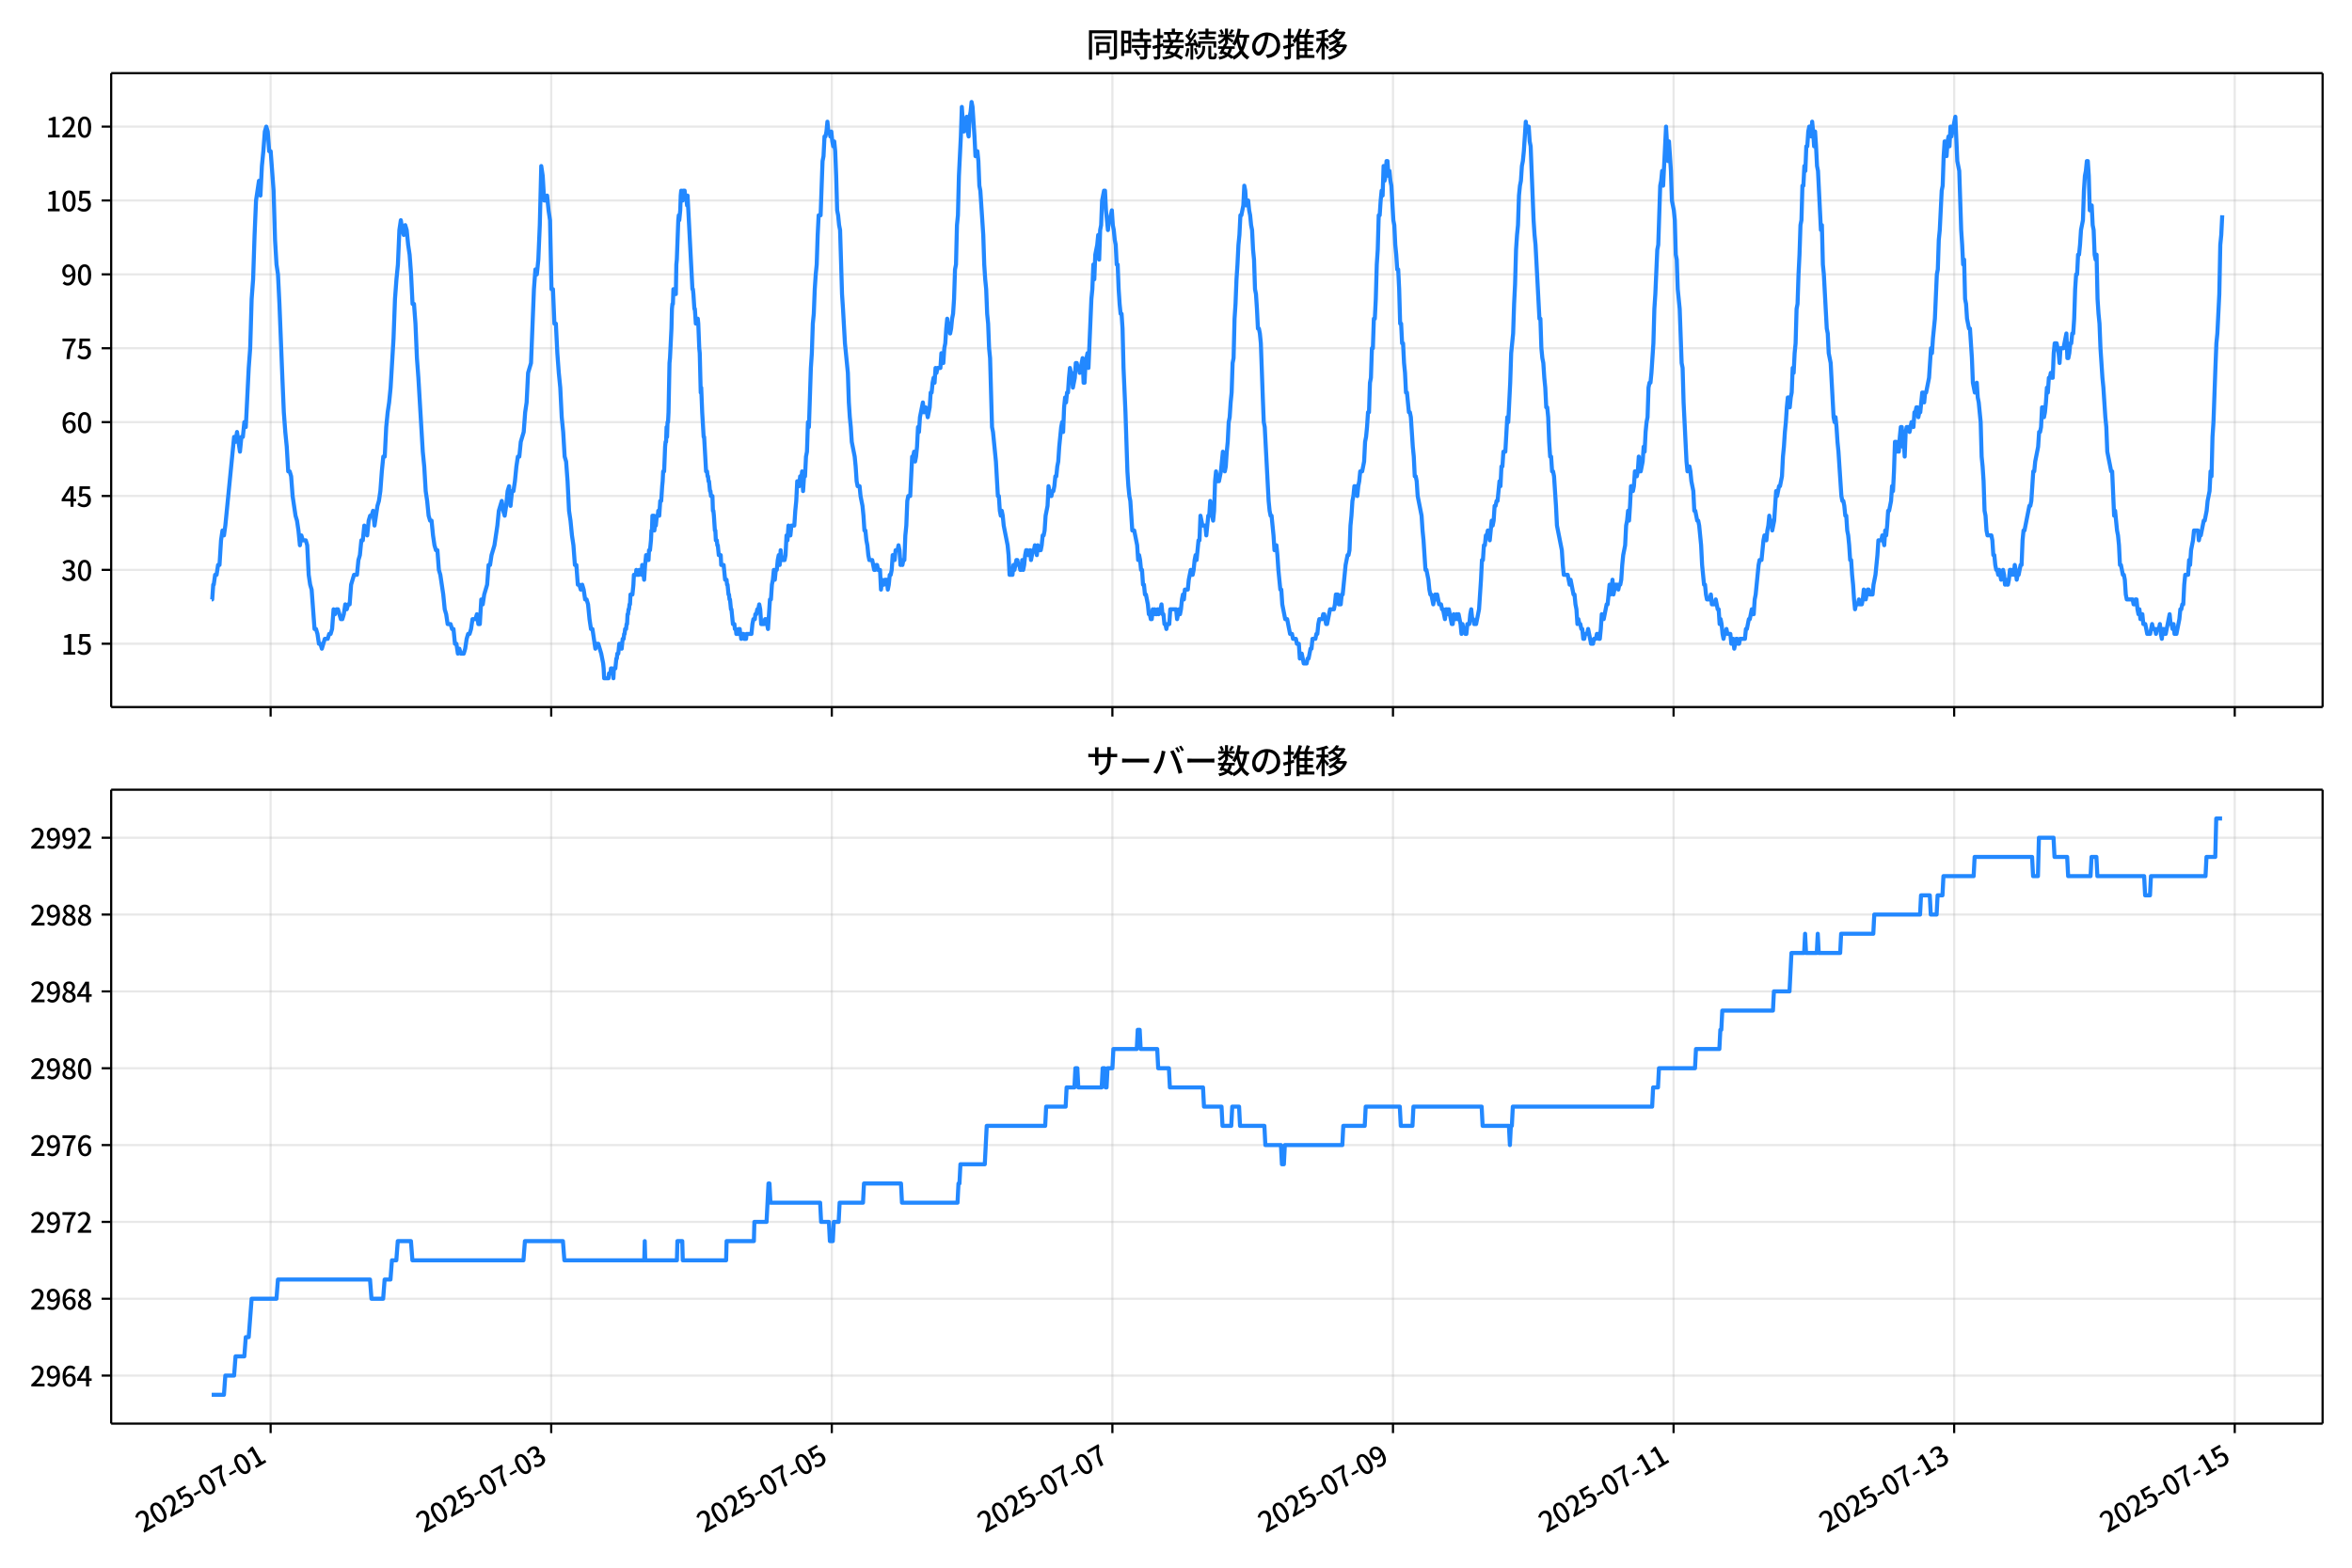 <!DOCTYPE svg  PUBLIC '-//W3C//DTD SVG 1.1//EN'  'http://www.w3.org/Graphics/SVG/1.1/DTD/svg11.dtd'>
<svg version="1.1" viewBox="0 0 864 576" xmlns="http://www.w3.org/2000/svg" xmlns:xlink="http://www.w3.org/1999/xlink">
 <defs>
  <style type="text/css">*{stroke-linejoin: round; stroke-linecap: butt}</style>
 </defs>
 <g id="aa">
  <g id="ab">
   <path d="m0 576h864v-576h-864z" fill="#fff"/>
  </g>
  <g id="ac">
   <g id="ad">
    <path d="m40.84 259.78h812.36v-232.9h-812.36z" fill="#fff"/>
   </g>
   <g id="ae">
    <g id="af">
     <g id="ag">
      <path d="m99.413 259.78v-232.9" clip-path="url(#d)" fill="none" stroke="#b0b0b0" stroke-linecap="square" stroke-opacity=".3" stroke-width=".8"/>
     </g>
     <g id="ah">
      <defs>
       <path id="f" d="m0 0v3.5" stroke="#000" stroke-width=".8"/>
      </defs>
      <use x="99.413" y="259.778" stroke="#000000" stroke-width=".8" xlink:href="#f"/>
     </g>
    </g>
    <g id="ai">
     <g id="aj">
      <path d="m202.49 259.78v-232.9" clip-path="url(#d)" fill="none" stroke="#b0b0b0" stroke-linecap="square" stroke-opacity=".3" stroke-width=".8"/>
     </g>
     <g id="ak">
      <use x="202.486" y="259.778" stroke="#000000" stroke-width=".8" xlink:href="#f"/>
     </g>
    </g>
    <g id="al">
     <g id="am">
      <path d="m305.56 259.78v-232.9" clip-path="url(#d)" fill="none" stroke="#b0b0b0" stroke-linecap="square" stroke-opacity=".3" stroke-width=".8"/>
     </g>
     <g id="an">
      <use x="305.56" y="259.778" stroke="#000000" stroke-width=".8" xlink:href="#f"/>
     </g>
    </g>
    <g id="ao">
     <g id="ap">
      <path d="m408.63 259.78v-232.9" clip-path="url(#d)" fill="none" stroke="#b0b0b0" stroke-linecap="square" stroke-opacity=".3" stroke-width=".8"/>
     </g>
     <g id="aq">
      <use x="408.633" y="259.778" stroke="#000000" stroke-width=".8" xlink:href="#f"/>
     </g>
    </g>
    <g id="ar">
     <g id="as">
      <path d="m511.71 259.78v-232.9" clip-path="url(#d)" fill="none" stroke="#b0b0b0" stroke-linecap="square" stroke-opacity=".3" stroke-width=".8"/>
     </g>
     <g id="at">
      <use x="511.707" y="259.778" stroke="#000000" stroke-width=".8" xlink:href="#f"/>
     </g>
    </g>
    <g id="au">
     <g id="av">
      <path d="m614.78 259.78v-232.9" clip-path="url(#d)" fill="none" stroke="#b0b0b0" stroke-linecap="square" stroke-opacity=".3" stroke-width=".8"/>
     </g>
     <g id="aw">
      <use x="614.78" y="259.778" stroke="#000000" stroke-width=".8" xlink:href="#f"/>
     </g>
    </g>
    <g id="ax">
     <g id="ay">
      <path d="m717.85 259.78v-232.9" clip-path="url(#d)" fill="none" stroke="#b0b0b0" stroke-linecap="square" stroke-opacity=".3" stroke-width=".8"/>
     </g>
     <g id="az">
      <use x="717.854" y="259.778" stroke="#000000" stroke-width=".8" xlink:href="#f"/>
     </g>
    </g>
    <g id="ba">
     <g id="bb">
      <path d="m820.93 259.78v-232.9" clip-path="url(#d)" fill="none" stroke="#b0b0b0" stroke-linecap="square" stroke-opacity=".3" stroke-width=".8"/>
     </g>
     <g id="bc">
      <use x="820.927" y="259.778" stroke="#000000" stroke-width=".8" xlink:href="#f"/>
     </g>
    </g>
   </g>
   <g id="bd">
    <g id="be">
     <g id="bf">
      <path d="m40.84 236.52h812.36" clip-path="url(#d)" fill="none" stroke="#b0b0b0" stroke-linecap="square" stroke-opacity=".3" stroke-width=".8"/>
     </g>
     <g id="bg">
      <defs>
       <path id="e" d="m0 0h-3.5" stroke="#000" stroke-width=".8"/>
      </defs>
      <use x="40.84" y="236.524" stroke="#000000" stroke-width=".8" xlink:href="#e"/>
     </g>
     <g id="bh">
      <!-- 15 -->
      <g transform="translate(22.44 240.51) scale(.1 -.1)">
       <defs>
        <path id="k" transform="scale(.016)" d="m544 0v608h1037v3277h-845v467q333 58 579 147 247 90 451 218h557v-4109h915v-608h-2694z"/>
        <path id="h" transform="scale(.016)" d="m1715-90q-365 0-653 90t-506 237q-217 147-383 307l352 480q134-134 294-246t361-183q202-70 452-70 262 0 473 118 212 119 333 346 122 227 122 541 0 460-247 716-246 256-649 256-224 0-384-64t-365-198l-365 237 141 2240h2387v-627h-1747l-109-1204q154 77 307 118 154 42 340 42 397 0 723-160t518-490q192-329 192-847 0-519-224-887t-586-560q-361-192-777-192z"/>
       </defs>
       <use xlink:href="#k"/>
       <use transform="translate(57)" xlink:href="#h"/>
      </g>
     </g>
    </g>
    <g id="bi">
     <g id="bj">
      <path d="m40.84 209.38h812.36" clip-path="url(#d)" fill="none" stroke="#b0b0b0" stroke-linecap="square" stroke-opacity=".3" stroke-width=".8"/>
     </g>
     <g id="bk">
      <use x="40.84" y="209.38" stroke="#000000" stroke-width=".8" xlink:href="#e"/>
     </g>
     <g id="bl">
      <!-- 30 -->
      <g transform="translate(22.44 213.37) scale(.1 -.1)">
       <defs>
        <path id="o" transform="scale(.016)" d="m1715-90q-371 0-656 90t-503 240q-217 150-377 323l359 474q211-205 479-359 269-153 634-153 269 0 467 92 199 93 311 266t112 423q0 256-125 451t-429 300q-304 106-835 106v551q467 0 732 105 266 106 384 291 119 186 119 423 0 307-192 489-192 183-531 183-269 0-503-119-233-118-438-316l-384 460q282 256 614 413 333 157 737 157 422 0 748-144 327-144 512-413 186-269 186-659 0-403-221-685-221-281-592-422v-26q269-70 490-227t349-400 128-557q0-422-215-726-214-304-573-468-358-163-787-163z"/>
        <path id="b" transform="scale(.016)" d="m1830-90q-460 0-806 275-346 276-535 823-188 547-188 1366 0 820 188 1357 189 538 535 803 346 266 806 266 461 0 800-269 340-269 528-803 189-534 189-1354 0-819-189-1366-188-547-528-823-339-275-800-275zm0 589q237 0 422 185 186 186 288 599 103 413 103 1091 0 679-103 1082-102 403-288 582-185 180-422 180-236 0-422-180-186-179-292-582-105-403-105-1082 0-678 105-1091 106-413 292-599 186-185 422-185z"/>
       </defs>
       <use xlink:href="#o"/>
       <use transform="translate(57)" xlink:href="#b"/>
      </g>
     </g>
    </g>
    <g id="bm">
     <g id="bn">
      <path d="m40.84 182.24h812.36" clip-path="url(#d)" fill="none" stroke="#b0b0b0" stroke-linecap="square" stroke-opacity=".3" stroke-width=".8"/>
     </g>
     <g id="bo">
      <use x="40.84" y="182.236" stroke="#000000" stroke-width=".8" xlink:href="#e"/>
     </g>
     <g id="bp">
      <!-- 45 -->
      <g transform="translate(22.44 186.22) scale(.1 -.1)">
       <defs>
        <path id="n" transform="scale(.016)" d="m2170 0v3072q0 192 12 457 13 266 20 458h-26q-90-179-183-365-92-185-195-364l-921-1415h2579v-576h-3328v493l1875 2957h858v-4717h-691z"/>
       </defs>
       <use xlink:href="#n"/>
       <use transform="translate(57)" xlink:href="#h"/>
      </g>
     </g>
    </g>
    <g id="bq">
     <g id="br">
      <path d="m40.84 155.09h812.36" clip-path="url(#d)" fill="none" stroke="#b0b0b0" stroke-linecap="square" stroke-opacity=".3" stroke-width=".8"/>
     </g>
     <g id="bs">
      <use x="40.84" y="155.091" stroke="#000000" stroke-width=".8" xlink:href="#e"/>
     </g>
     <g id="bt">
      <!-- 60 -->
      <g transform="translate(22.44 159.08) scale(.1 -.1)">
       <defs>
        <path id="m" transform="scale(.016)" d="m1971-90q-339 0-634 144-294 144-518 435-224 292-352 733-128 442-128 1044 0 678 147 1161 148 483 397 784 250 301 570 445t665 144q397 0 688-147 292-147 490-359l-403-448q-128 154-327 253-198 99-409 99-307 0-567-182-259-182-413-605-153-422-153-1145 0-608 115-1002t326-589q212-195 493-195 212 0 375 121 163 122 259 343t96 522q0 300-90 511-89 212-259 320-169 109-419 109-211 0-451-134t-458-461l-25 538q134 192 313 323t374 201q196 71 375 71 397 0 694-163 298-163 467-490 170-326 170-825 0-468-195-817-195-348-512-544-317-195-701-195z"/>
       </defs>
       <use xlink:href="#m"/>
       <use transform="translate(57)" xlink:href="#b"/>
      </g>
     </g>
    </g>
    <g id="bu">
     <g id="bv">
      <path d="m40.84 127.95h812.36" clip-path="url(#d)" fill="none" stroke="#b0b0b0" stroke-linecap="square" stroke-opacity=".3" stroke-width=".8"/>
     </g>
     <g id="bw">
      <use x="40.84" y="127.947" stroke="#000000" stroke-width=".8" xlink:href="#e"/>
     </g>
     <g id="bx">
      <!-- 75 -->
      <g transform="translate(22.44 131.93) scale(.1 -.1)">
       <defs>
        <path id="i" transform="scale(.016)" d="m1235 0q32 646 109 1187t224 1024 384 941 576 938h-2208v627h3027v-455q-409-512-665-989-256-476-397-969t-205-1053-90-1251h-755z"/>
       </defs>
       <use xlink:href="#i"/>
       <use transform="translate(57)" xlink:href="#h"/>
      </g>
     </g>
    </g>
    <g id="by">
     <g id="bz">
      <path d="m40.84 100.8h812.36" clip-path="url(#d)" fill="none" stroke="#b0b0b0" stroke-linecap="square" stroke-opacity=".3" stroke-width=".8"/>
     </g>
     <g id="ca">
      <use x="40.84" y="100.803" stroke="#000000" stroke-width=".8" xlink:href="#e"/>
     </g>
     <g id="cb">
      <!-- 90 -->
      <g transform="translate(22.44 104.79) scale(.1 -.1)">
       <defs>
        <path id="j" transform="scale(.016)" d="m1562-90q-410 0-708 150-297 151-502 356l403 461q141-160 346-256t422-96q224 0 425 102 202 103 352 333 151 230 237 614 87 384 87 941 0 589-115 970t-323 563-496 182q-205 0-372-118-166-118-262-336t-96-525q0-301 86-512 87-211 259-323 173-112 417-112 224 0 460 141 237 141 448 461l32-544q-134-180-313-314t-371-208-384-74q-391 0-689 166-297 167-467 496-169 330-169 823 0 467 195 816t515 541 698 192q339 0 636-138 298-137 519-419 221-281 349-710t128-1018q0-691-141-1187t-391-807q-249-310-563-461-313-150-652-150z"/>
       </defs>
       <use xlink:href="#j"/>
       <use transform="translate(57)" xlink:href="#b"/>
      </g>
     </g>
    </g>
    <g id="cc">
     <g id="cd">
      <path d="m40.84 73.659h812.36" clip-path="url(#d)" fill="none" stroke="#b0b0b0" stroke-linecap="square" stroke-opacity=".3" stroke-width=".8"/>
     </g>
     <g id="ce">
      <use x="40.84" y="73.659" stroke="#000000" stroke-width=".8" xlink:href="#e"/>
     </g>
     <g id="cf">
      <!-- 105 -->
      <g transform="translate(16.74 77.644) scale(.1 -.1)">
       <use xlink:href="#k"/>
       <use transform="translate(57)" xlink:href="#b"/>
       <use transform="translate(114)" xlink:href="#h"/>
      </g>
     </g>
    </g>
    <g id="cg">
     <g id="ch">
      <path d="m40.84 46.514h812.36" clip-path="url(#d)" fill="none" stroke="#b0b0b0" stroke-linecap="square" stroke-opacity=".3" stroke-width=".8"/>
     </g>
     <g id="ci">
      <use x="40.84" y="46.514" stroke="#000000" stroke-width=".8" xlink:href="#e"/>
     </g>
     <g id="cj">
      <!-- 120 -->
      <g transform="translate(16.74 50.5) scale(.1 -.1)">
       <defs>
        <path id="a" transform="scale(.016)" d="m282 0v429q697 621 1164 1136 468 515 701 956 234 442 234 826 0 256-87 451-86 196-262 301-176 106-445 106-275 0-506-151-230-150-422-368l-416 410q301 333 637 518 336 186 803 186 429 0 749-176t496-493 176-745q0-455-224-919t-615-935q-390-470-889-950 186 20 394 36t374 16h1184v-634h-3046z"/>
       </defs>
       <use xlink:href="#k"/>
       <use transform="translate(57)" xlink:href="#a"/>
       <use transform="translate(114)" xlink:href="#b"/>
      </g>
     </g>
    </g>
   </g>
   <g id="ck">
    <path d="m77.765 220.24h.192l.372-5.429h.19l.506-3.619h.536l.539-3.619h.536l.557-9.048.534-3.619.538 1.81.506-3.619 3.221-32.573.537 1.81.537-3.619 1.074 7.239.537-5.429h.537l.537-5.429.537 1.81 1.074-21.715.537-7.239.537-18.096.537-7.239.537-16.287.537-12.667 1.074-7.239.537 5.429.537-10.858.537-5.429.537-7.239.537-1.81.537 1.81.537 7.239h.537l1.074 14.477.537 18.096.537 9.048.537 3.619.537 10.858 1.074 27.144.537 12.667.537 7.239.537 5.429.537 9.048h.537l.537 1.81.537 7.239 1.074 7.239.537 1.81.537 3.619.537 5.429.537-3.619.537 1.81h1.074l.537 1.81.537 10.858.537 3.619.537 1.81 1.074 14.477h.537l.537 1.81.537 3.619h.537l.537 1.81 1.074-3.619h1.074l.537-1.81h.537l.537-1.81.537-7.239.537 1.81.537-1.81h.537l1.074 3.619h.537l.537-1.81.537-3.619.537 1.81.537-1.81h.537l.537-7.239 1.074-3.619h1.074l.537-5.429.537-1.81.537-5.429h.537l.537-5.429 1.074 3.619.537-5.429.537-1.81h.537l.537-1.81.537 5.429 1.074-7.239.537-1.81.537-3.619.537-7.239.537-5.429h.537l.537-10.858.537-5.429.537-3.619.537-5.429 1.074-18.096.537-14.477.537-7.239.537-5.429.537-12.667.537-3.619.537 3.619.537 1.81.537-3.619.537 1.81.537 5.429.537 3.619.537 7.239.537 10.858h.537l.537 7.239.537 12.667.537 7.239 1.611 27.144.537 5.429.537 9.048.537 3.619.537 5.429.537 1.81h.537l.537 5.429.537 3.619.537 1.81h.537l.537 7.239.537 1.81 1.074 7.239.537 5.429.537 1.81.537 3.619h1.074l.537 1.81h.537l.537 5.429h.537l.537 3.619.537-1.81.537 1.81h1.074l.537-1.81.537-3.619.537-1.81h.537l.537-1.81.537-3.619h1.074l.537-1.81.537 3.619h.537l.537-9.048.537 1.81.537-3.619 1.074-3.619.537-7.239h.537l.537-3.619 1.074-3.619 1.074-7.239.537-5.429 1.074-3.619.537 3.619.537 1.81.537-3.619.537-5.429.537-1.81.537 7.239.537-5.429h.537l.537-3.619.537-5.429.537-3.619h.537l.537-5.429 1.074-3.619.537-7.239.537-3.619.537-10.858 1.074-3.619 1.074-27.144.537-7.239.537 1.81.537-5.429.537-12.667.537-21.715.537 3.619.537 9.048h.537l.537-1.81.537 5.429.537 3.619.537 25.335h.537l.537 12.667h.537l.537 10.858.537 7.239.537 5.429.537 10.858.537 5.429.537 9.048.537 1.81.537 7.239.537 10.858.537 3.619.537 5.429.537 3.619.537 7.239h.537l.537 7.239h.537l.537 1.81.537-1.81.537 1.81.537 3.619h.537l.537 1.81.537 5.429.537 3.619h.537l1.074 7.239.537-1.81h.537l1.074 3.619.716 3.619.179 1.81.179 3.619h1.611l.179-1.81h.537l.179-1.81h.358l.179 1.81h.179l.179 1.81.179-3.619h.537l.358-3.619h.179l.179-1.81h.358l.358-3.619h.716l.179 1.81.358-3.619h.358l.179-1.81h.179l.179-1.81h.358l.179-1.81h.179l.179-3.619h.179l.179-1.81h.179l.179-1.81h.179l.179-3.619h.716l.358-3.619.179-3.619h.716l.179-1.81.179 1.81h.716l.179-1.81h.716l.179 1.81.179-3.619.179 1.81h.179l.358 3.619.358-5.429.358-3.619.179 1.81h.179l.179-1.81h.179l.179 1.81.179-3.619h.358l.358-3.619.179-3.619h.179l.179-5.429h.537l.179 5.429.179-1.81h.358l.358-3.619h.358l.179-1.81.179 1.81h.179l.358-5.429h.358l.358-5.429.179-1.81.179-3.619h.358l.358-9.048.179-1.81h.179l.179-5.429.179 3.619.179-5.429h.179l.179-3.619.358-18.096.179-1.81.537-10.858.179-7.239.179-1.81h.179l.179-5.429.179 1.81.179-1.81.179 1.81.179-1.81.179 1.81.179-10.858.179-1.81.537-14.477.179-1.81.179 1.81.358-3.619.179-5.429.179-1.81.179 3.619h.358l.179-3.619h.537l.179 1.81h.358l.358 3.619.179-3.619 1.79 34.383h.179l.179 1.81.358 5.429h.179l.358 5.429.179-1.81h.179l.179 1.81.179-1.81.179 1.81.358 9.048.179 1.81.358 14.477.179-1.81.358 9.048.537 9.048h.179l.716 12.667h.358l.179 1.81h.179l.179 1.81h.179l.358 3.619h.179l.179 1.81h.537l.179 5.429h.179l.179 1.81.358 5.429h.179l.179 3.619h.358l.179 1.81h.179l.358 3.619h.716l.179 3.619h.895l.537 5.429h.537l.179 1.81h.179l.358 3.619h.179l.179 1.81h.179l.358 3.619h.179l.537 5.429h.537l.179 1.81h.358l.179 1.81h.716l.179-1.81.179 1.81.179-1.81.179 1.81h.179l.179 1.81.179-1.81h.716l.179 1.81h.716l.179-1.81h1.79l.358-3.619.358-1.81h.537l.179-1.81h.358l.358-1.81h.358l.358-1.81.358 1.81.358 5.429h1.074l.358-1.81h.358l.716 3.619.716-10.858h.358l.358-5.429.358-1.81.358-3.619.358 3.619.358-3.619h.358l.358-3.619.358-1.81.358 3.619.358-5.429.358 3.619h1.074l.358-1.81.358-7.239.358 1.81.358-5.429.358 3.619h.358l.358-3.619h1.074l.358-5.429.358-3.619.358-7.239h.358l.358 1.81.358-3.619.358 1.81.358-3.619.358 7.239.358-5.429h.358l.358-7.239.358-1.81.358-10.858.358 1.81.716-21.715.358-5.429.358-10.858.358-3.619.358-9.048.358-5.429.358-3.619.358-10.858.358-7.239h.716l.716-19.906.358-1.81.358-7.239h.358l.358-1.81.358-3.619.358 3.619h.358l.358 1.81.358-1.81.358 3.619.358 1.81.358-1.81.358 3.619.358 9.048.358 12.667.358 1.81.358 3.619.358 1.81.716 23.525.358 5.429.716 12.667 1.074 10.858.358 10.858.358 5.429.358 3.619.358 5.429 1.074 5.429.358 3.619.358 5.429.358 1.81h.716l.358 3.619.716 3.619.358 3.619.358 5.429h.358l.358 3.619.358 1.81.358 3.619.358 1.81h1.074l.716 3.619h.358l.358-1.81h.358l.358 1.81h.716l.358 7.239.358-3.619.358 1.81h.358l.358-1.81h.716l.358 3.619.358-1.81.358-3.619h.358l.358-1.81.358-5.429.358 1.81h.358l.358-3.619h.716l.358-1.81.358 1.81.358 5.429.358-1.81.358 1.81.358-1.81h.358l.358-9.048.358-3.619.358-9.048.358-1.81h.716l.716-14.477h.358l.358-1.81.358 3.619.358-1.81.358-3.619.358-7.239.358 1.81.358-5.429 1.074-5.429.358 3.619.358-1.81h.358l.716 3.619.716-3.619.358-5.429h.358l.358-3.619.358-1.81.358 1.81.358-5.429.358 1.81.358-1.81h1.074l.358-5.429.358 3.619h.358l.358-5.429.358-1.81.358-5.429.358-3.619.358 3.619.358-1.81.358 3.619.358-1.81.358-3.619.358-1.81.358-5.429.358-10.858.358-1.81.358-14.477.358-3.619.358-14.477.716-14.477.358-10.858.358 5.429.358 3.619.358-3.619h.358l.358-1.81.358 5.429.358 1.81.358-7.239.358-1.81.358-3.619.358 1.81.716 10.858.358 7.239.358-1.81h.358l.358 3.619.358 9.048.358 1.81 1.074 16.287.358 10.858.358 5.429.358 3.619.358 9.048.358 3.619.358 9.048.358 3.619.716 25.335.358 1.81 1.074 10.858.716 12.667h.358l.358 5.429.358 1.81.358-1.81.358 1.81.358 3.619 1.432 7.239.358 3.619.358 7.239h1.074l.358-3.619.358 1.81.716-3.619h.358l.358 1.81h.358l.358 1.81h.358l.358-3.619.358 3.619.358-1.81.358-3.619.358-1.81h.358l.358 1.81h.358l.358-1.81.358 3.619.716-3.619h.358l.358-1.81.716 3.619.358-3.619.358 1.81h.716l.358-1.81.358-3.619h.358l.358-1.81.358-5.429.716-3.619.358-7.239.716 3.619h.358l.358-1.81h.358l.358-1.81.358-3.619h.358l.358-3.619.358-1.81.358-5.429.716-7.239.358-1.81.358 3.619.358-9.048.358-3.619.358 1.81.358-3.619h.358l.358-5.429.358-3.619.358 1.81h.358l.358 5.429.716-3.619.358-5.429h.358l.358 1.81h.358l.358 1.81 1.074-5.429.358 9.048h.358l.358-7.239.716-3.619.358 5.429 1.074-25.335.358-3.619.358-9.048.358 5.429.358-9.048.716-3.619.358-3.619.358 9.048.358-10.858.358-1.81.358-9.048.716-3.619h.358l.358 7.239.716 7.239.358-3.619h.358l.716-3.619.358 5.429.358 1.81.358 3.619.358 1.81.358 7.239h.358l.358 9.048.358 5.429.358 3.619h.358l.358 5.429.358 14.477.716 16.287.716 21.715.358 5.429.358 3.619.358 1.81.716 10.858h.716l1.074 5.429.358 5.429.358-1.81.358 1.81.358 3.619h.358l.358 5.429h.358l.358 3.619h.358l.716 3.619.358 3.619h.358l.358 1.81h.358l.358-3.619.358 1.81.358-1.81.358 1.81h.358l.358-1.81.358 1.81.358-1.81h.358l.358-1.81.358 3.619h.358l.358 3.619h.358l.358 1.81.358-1.81h.716l.358-5.429h2.147l.358 3.619.716-3.619.358 1.81.358-1.81.358-3.619.358-1.81.358 1.81.358-3.619h1.074l.358-3.619.716-3.619.358 1.81h.358l.358-1.81.358-3.619.358-1.81.358 1.81.716-7.239h.358l.358-9.048.716 3.619h1.074l.358 3.619.716-7.239h.358l.358-5.429.358 3.619.716 3.619.358-3.619.358-10.858.358-3.619.358 3.619h.716l.716-3.619.716-7.239.358 1.81.358 5.429.358-1.81.358-5.429.358-3.619.358-7.239.358-1.81.358-5.429.358-3.619.358-10.858.358-1.81.358-14.477.358-5.429.358-9.048.358-5.429.358-7.239.358-3.619.358-7.239h.358l.716-3.619.358-7.239.358 1.81.358 5.429.358-1.81h.358l.358 3.619.358 1.81.358 3.619.358 1.81.358 7.239.358 3.619.358 10.858.358 1.81.358 5.429.358 7.239h.358l.358 1.81.358 3.619.716 19.906.358 9.048.358 1.81 1.432 27.144.358 3.619.358 1.81h.358l.716 7.239.358 5.429.358-1.81h.358l.358 3.619.358 5.429.716 7.239h.358l.358 5.429 1.074 5.429h.716l1.074 5.429h.716l.358 1.81h1.074l.358 1.81h.716l.358 5.429.358-1.81h.358l.716 3.619h1.074l.358-1.81h.358l.716-3.619h.358l.358-3.619h1.074l.358-1.81h.358l.358-3.619.358-1.81h1.074l.358-1.81h.358l.716 3.619h.358l1.074-5.429h1.432l.358-1.81.358-3.619h.716l.358 3.619h.716l.358-3.619h.358l1.074-10.858.716-3.619h.358l.358-1.81.358-9.048.358-3.619.358-5.429.358-1.81.358-3.619.358 1.81.358-1.81.358 3.619.358-3.619.358-1.81.358-3.619h.716l.716-3.619.358-7.239.358-1.81.358-3.619.358-5.429h.358l.358-10.858.358-1.81.358-10.858h.358l.358-10.858h.358l.358-7.239.358-12.667.358-5.429.358-12.667h.358l.358-5.429.358-3.619.358 1.81.358-10.858.358 5.429.358-1.81.358-5.429h.358l.358 5.429.358-1.81.358 3.619.358 1.81.716 12.667.358 1.81.358 7.239.358 3.619.358 5.429h.358l.358 7.239.358 12.667h.358l.358 7.239h.358l.358 7.239.358 3.619.358 7.239h.358l.716 7.239h.358l.358 1.81.716 10.858.358 3.619.358 7.239h.358l.358 1.81.358 5.429 1.432 7.239.358 5.429.358 3.619.716 10.858h.358l.716 3.619.358 3.619.358 1.81h.358l.716 3.619.716-3.619.358 1.81.358-1.81.716 3.619h.716l.358 1.81h.358l.716 3.619.358-3.619h.358l.358 1.81.358-1.81 1.074 5.429h.358l.358-3.619.358 1.81h.358l.358-1.81.358 1.81.358-1.81.716 3.619.358 3.619.358-3.619.358 1.81h.358l.358 1.81h.358l.358-3.619h.716l.358-3.619.358-1.81.358 3.619h.358l.358 1.81h.716l1.074-5.429.716-10.858.358-7.239h.358l.358-5.429h.358l.358-3.619h.358l.358-1.81.716 3.619.716-7.239.358 1.81.358-1.81.358-5.429h.358l.358-1.81h.358l.716-7.239.358 1.81.358-7.239h.358l.358-5.429h.716l.716-12.667.358 1.81.716-14.477.358-10.858.716-7.239.358-10.858.358-7.239.358-12.667.358-5.429.358-3.619.358-10.858.358-3.619.358-1.81.358-5.429.358-1.81.358-3.619.716-10.858.358 3.619.358-1.81h.358l.358 5.429.358 1.81 1.074 27.144.358 5.429.358 3.619 1.432 27.144h.358l.358 10.858.358 3.619.358 1.81.358 5.429.358 3.619.358 7.239h.358l.358 3.619.358 9.048.358 5.429h.358l.358 5.429h.358l.358 1.81.716 10.858.358 7.239 1.79 9.048.358 5.429.358 3.619h1.432l.716 3.619.358-1.81 1.074 5.429h.358l.358 3.619.358 1.81.358 5.429.358-1.81.358 1.81h.358l.358 1.81h.358l.358 3.619h.358l.358-1.81h.716l.358-1.81 1.074 5.429h.716l.358-1.81h.716l.358-1.81h.358l.358 1.81h.358l.358-3.619.358-5.429.358 1.81h.358l1.074-5.429h.358l.716-7.239.358 3.619.358-1.81.358-3.619.358 5.429.716-3.619h.716l.358 1.81.358-1.81h.358l.358-1.81.358-5.429.358-3.619.716-3.619.358-7.239.358-1.81.358-3.619.358 3.619.358-5.429.358-7.239h.358l.358 1.81.358-1.81.358-5.429h.358l.358 1.81.358-1.81.358-5.429.358 5.429h.358l.716-3.619.358-5.429.358 1.81.358-7.239.358-3.619.358-1.81.358-10.858.358-1.81h.358l.358-3.619.716-10.858.358-12.667.358-5.429.716-16.287.358-1.81.716-21.715.358-1.81.358-3.619.358 5.429 1.074-21.715.716 12.667.358-7.239.716 10.858.358 10.858.716 3.619.358 3.619.358 12.667.358 1.81.358 10.858.716 7.239.716 19.906.358 1.81.358 12.667 1.074 21.715.358 3.619.358-1.81h.358l.358 1.81.358 3.619.716 3.619.358 7.239h.358l.716 3.619h.358l.358 1.81.716 7.239.358 7.239.716 7.239h.358l.358 3.619.358 1.81h1.074l.358-1.81.358 3.619h1.074l.358-1.81.716 3.619h.358l.358 5.429.358-1.81.358 1.81.358 3.619.358 1.81.358-1.81h.358l.358-1.81.358 1.81h1.074l.358 3.619.358-1.81h.358l.358 3.619.716-3.619h.358l.358 1.81h.358l.358-1.81h1.79l.358-3.619h.358l.716-3.619h.358l.716-3.619.358 1.81h.358l.358-5.429.358-1.81 1.074-10.858.358-1.81h.716l.716-7.239.358-1.81h.358l.358 1.81.358-3.619.358-1.81.358-3.619.358 3.619.358-1.81.358 3.619.716-3.619.716-10.858.358 1.81.716-3.619h.358l.716-3.619.358-7.239.358-3.619.358-5.429.358-3.619.358-5.429.358-3.619h.358l.358 3.619.358-3.619.358-1.81.358-9.048.358 1.81.358-7.239.358-3.619.358-12.667.358-1.81.358-10.858.358-7.239.358-10.858.358-1.81.358-12.667h.358l.358-7.239.358 1.81.358-9.048h.358l.358-5.429.358-1.81h.358l.358 3.619.358-5.429.358 3.619.358 5.429.358-5.429.358 5.429.358 7.239.358 1.81 1.074 21.715.358-1.81.358 14.477.358 3.619 1.074 19.906.358 1.81.358 7.239.716 3.619 1.074 19.906.358 1.81.358-1.81.358 3.619.358 5.429.358 3.619 1.074 16.287.358 1.81h.358l.358 1.81.358 3.619h.358l.358 5.429.358 1.81.358 3.619.358 5.429h.358l.358 5.429.358 3.619.358 5.429.358 3.619.358-1.81h.716l.358-1.81.358 1.81h.716l.358-1.81.358-3.619.716 3.619.716-3.619h.358l.358 1.81h1.074l.358-3.619.716-3.619.716-7.239.358-5.429h1.074l.358-1.81.716 3.619.358-5.429.358 1.81.358-3.619.358-5.429h.358l.716-3.619.358-5.429.358 1.81.358-7.239.358-10.858h.358l.358 3.619.358-3.619.358 3.619.358-5.429.358-3.619h.358l.358 7.239.358-1.81.358 5.429.358-9.048.358-1.81h.716l.358 1.81.716-3.619h.358l.358 1.81.358-5.429h.358l.358-1.81h.358l.358 3.619.358-1.81h.358l.716-7.239h.358l.358 3.619.358-3.619h.358l1.074-5.429.716-10.858.358 1.81.358-5.429.716-7.239.716-16.287.358-1.81.358-10.858.358-3.619.716-14.477.358-1.81.358-10.858.358-5.429.358 3.619.358 1.81.358-5.429.358-1.81.358 3.619.358-7.239.358 3.619 1.432-7.239.716 16.287.716 3.619.716 21.715.358 5.429.358 7.239.358-1.81.358 14.477.358 1.81.358 5.429.716 3.619h.358l.716 10.858.358 9.048.716 3.619.716-3.619.358 5.429.358 1.81.716 7.239.358 12.667.358 3.619.358 5.429.358 10.858.358 1.81.358 5.429.358 1.81h1.432l.358 1.81.358 5.429h.358l.358 3.619.358 1.81h.358l.358 1.81.358-1.81.716 3.619.716-3.619.358 1.81.358 3.619.358-1.81.358 1.81h.358l.358-1.81.358-3.619h.358l.358 1.81.358-1.81.358 1.81.358-3.619.358 1.81.358 3.619.358-1.81h.358l.716-3.619h.358l.358-9.048.358-3.619h.358l1.79-9.048h.358l.358-1.81.716-10.858h.358l.358-3.619 1.074-5.429.358-5.429h.358l.358-1.81.358-7.239h.358l.358 3.619.358-1.81.358-3.619.358-5.429.358 1.81.358-5.429h.358l.358-1.81.358 1.81h.358l.358-9.048.358-3.619h.716l.716 3.619.358 3.619.358-5.429h1.074l1.074-5.429.358 9.048h.358l.358-1.81.358-3.619h.358l.358-3.619h.358l.358-5.429.358-10.858.358-5.429h.358l.358-7.239h.358l.358-3.619.358-5.429.716-3.619.358-10.858.358-5.429.358-1.81.358-3.619h.358l.358 5.429.358 12.667.358-1.81h.358l.358 7.239.358 1.81.358 9.048.358 1.81.358-1.81.358 16.287.358 5.429.358 3.619.358 9.048.716 10.858.358 3.619.716 10.858.358 3.619.358 9.048 1.432 7.239h.358l.716 16.287.358-1.81.716 7.239.358 1.81.358 3.619.358 7.239h.358l.716 3.619h.358l.358 1.81.358 5.429.358 1.81h2.147l.358 1.81h.358l.358-1.81h.358l.358 3.619.358 1.81.358-1.81.358 3.619.358-1.81h.358l.358 3.619h.716l.716 3.619h1.074l.716-3.619.358 1.81h.716l.358 1.81.358-1.81h.716l.358-1.81.358 3.619.358 1.81.358-3.619h.358l.358 1.81h.358l1.432-7.239.358 3.619h.358l.358 1.81.358-1.81.358 3.619h.716l1.074-5.429.358-3.619h.358l.358-1.81h.358l.358-7.239.358-3.619h1.074l.358-5.429.358 1.81.358-5.429.716-3.619.358-3.619h1.432l.358 3.619.358-1.81h.358l1.074-5.429h.358l.716-3.619.358-3.619.716-3.619.358-7.239.358 1.81.358-14.477.358-5.429.716-19.906.358-9.048.358-3.619.716-14.477.358-18.096.358-3.619.358-7.239v0" clip-path="url(#d)" fill="none" stroke="#28f" stroke-linecap="square" stroke-width="1.5"/>
   </g>
   <g id="cl">
    <path d="m40.84 259.78v-232.9" fill="none" stroke="#000" stroke-linecap="square" stroke-width=".8"/>
   </g>
   <g id="cm">
    <path d="m853.2 259.78v-232.9" fill="none" stroke="#000" stroke-linecap="square" stroke-width=".8"/>
   </g>
   <g id="cn">
    <path d="m40.84 259.78h812.36" fill="none" stroke="#000" stroke-linecap="square" stroke-width=".8"/>
   </g>
   <g id="co">
    <path d="m40.84 26.88h812.36" fill="none" stroke="#000" stroke-linecap="square" stroke-width=".8"/>
   </g>
   <g id="cp">
    <!-- 同時接続数の推移 -->
    <g transform="translate(399.02 20.88) scale(.12 -.12)">
     <defs>
      <path id="x" transform="scale(.016)" d="m1587 3936h3232v-518h-3232v518zm320-1114h557v-2534h-557v2534zm301 0h2291v-2086h-2291v512h1734v1069h-1734v505zm-1683 2260h5113v-570h-4524v-5056h-589v5626zm4768 0h595v-4896q0-250-67-397t-227-218q-160-77-426-96t-675-19q-13 83-45 192t-77 218q-45 108-89 185 281-13 527-13 247 0 330 0 83 7 118 42 36 35 36 112v4890z"/>
      <path id="v" transform="scale(.016)" d="m2714 4672h3238v-525h-3238v525zm-244-1235h3712v-538h-3712v538zm20-1184h3635v-531h-3635v531zm1523 3155h595v-2310h-595v2310zm832-2451h589v-2823q0-230-61-364-61-135-227-199-167-70-423-86t-633-16q-20 121-78 285-57 163-121 284 275-6 509-9t310-3q77 6 106 28 29 23 29 93v2810zm-2023-1677 487 282q153-160 313-352t294-381q135-189 206-343l-519-313q-64 153-189 348-124 196-278 394-154 199-314 365zm-2086 3718h1619v-4281h-1619v544h1056v3187h-1056v550zm32-1843h1293v-537h-1293v537zm-320 1843h563v-4832h-563v4832z"/>
      <path id="w" transform="scale(.016)" d="m3866 5408h614v-870h-614v870zm-1479-653h3597v-518h-3597v518zm-230-1485h4e3v-518h-4e3v518zm825 922 519 102q64-160 121-342 58-182 96-352 39-170 45-304l-544-128q-6 134-42 313-35 180-83 365-48 186-112 346zm1856 109 589-71q-96-275-202-557-105-281-195-486l-518 77q58 147 122 329 64 183 118 372t86 336zm-2643-2106h3943v-518h-3943v518zm1408 685 602-115q-167-371-362-784t-390-797-362-685l-525 179q160 288 346 666t368 784 323 752zm-659-2157 358 403q352-102 733-240 381-137 752-304 371-166 697-336 327-169 558-329l-384-461q-218 160-532 336-313 176-685 345-371 170-755 323-384 154-742 263zm1894 1114 583-71q-122-550-353-944-230-393-604-662t-922-435q-547-167-1296-269-25 128-93 269-67 141-137 230 678 64 1168 192t819 349q330 221 531 550 202 330 304 791zm-4684 217q396 90 953 240 557 151 1120 311l77-544q-525-154-1053-311-528-156-963-284l-134 588zm121 2093h1965v-563h-1965v563zm819 1248h576v-5229q0-236-51-374t-192-208q-141-77-355-99-214-23-541-16-13 115-64 288t-109 294q205-6 381-6t234 0q64 0 92 28 29 29 29 93v5229z"/>
      <path id="u" transform="scale(.016)" d="m4058 5408h595v-1798h-595v1798zm-1415-563h3443v-499h-3443v499zm231-992h3008v-499h-3008v499zm-224-877h3475v-1203h-531v729h-2432v-729h-512v1203zm1964-877h551v-1881q0-122 22-157 23-35 106-35 25 0 92 0 68 0 135 0t99 0q51 0 83 54t45 224 19 515q90-70 234-131t259-93q-19-429-83-662-64-234-183-326-118-93-316-93-39 0-103 0t-134 0-138 0q-67 0-99 0-237 0-365 64t-176 218q-48 153-48 422v1881zm-1164-6h550v-455q0-243-48-528-48-284-186-579-137-294-409-572-272-279-727-503-70 90-192 208-121 118-230 195 416 205 665 438 250 234 371 474 122 240 164 467 42 228 42 413v442zm-2240 3309 524-192q-121-244-259-503-137-259-275-496t-259-416l-410 173q122 186 246 438 125 253 240 515 116 263 193 481zm716-743 500-230q-224-359-496-756-272-396-548-764-275-368-518-650l-358 205q179 211 377 483 199 272 387 569 189 298 358 592 170 295 298 551zm-1721-665 307 403q166-154 339-340 173-185 320-364t224-327l-326-460q-77 160-218 348-141 189-314 384-172 196-332 356zm1485-832 435 179q128-211 249-458 122-246 215-474 93-227 137-412l-473-211q-32 185-119 422-86 237-201 486-115 250-243 468zm-1530-583q422 26 998 54 576 29 1184 68l7-499q-570-45-1127-84-556-38-992-70l-70 531zm1702-992 436 135q121-276 214-596t118-556l-454-148q-26 237-112 563-86 327-202 602zm-1363 109 499-83q-57-455-163-897-105-441-253-748-51 32-134 73-83 42-170 83-86 42-144 62 148 294 234 697t131 813zm691 627h525v-2861h-525v2861z"/>
      <path id="q" transform="scale(.016)" d="m224 2022h3187v-499h-3187v499zm51 2247h3111v-487h-3111v487zm1127-1735 563-121q-154-320-333-672t-352-679q-173-326-326-582l-532 173q148 243 324 566t345 669q170 346 311 646zm934-832 563-64q-89-480-262-838t-461-614-701-432-976-298q-25 128-99 269t-157 237q659 102 1085 303 426 202 666 554t342 883zm422 3597 519-211q-147-218-298-436-150-217-278-377l-403 186q121 173 252 413 132 240 208 425zm-1203 109h563v-2957h-563v2957zm-1075-320 448 186q134-192 246-420 112-227 157-393l-467-211q-38 172-147 406t-237 432zm1094-1050 397-236q-160-263-400-529-240-265-519-489-278-224-553-378-51 103-141 237-89 135-179 218 269 109 534 294 266 186 493 416 228 231 368 467zm487-204q83-45 246-145 163-99 352-211t346-211 221-150l-327-423q-83 77-230 198-147 122-317 253-170 132-327 250-156 119-259 189l295 250zm1798 396h2311v-556h-2311v556zm115 1178 615-90q-103-640-263-1235t-384-1101q-224-505-512-889-44 57-134 134t-186 157-166 125q275 339 473 796 199 458 340 995 141 538 217 1108zm1223-1510 614-58q-147-1101-445-1940-297-838-813-1443-515-604-1321-1014-26 71-90 177-64 105-134 208-70 102-128 159 742 346 1212 880 471 535 730 1290 260 755 375 1741zm-1005-135q134-851 387-1597 253-745 659-1305 407-560 1002-874-70-57-154-150-83-93-154-189-70-96-121-179-633 371-1056 988-422 618-688 1434-265 816-425 1783l550 89zm-3309-3065 327 416q377-148 754-330 378-182 701-378 324-195 548-368l-416-435q-211 179-519 378-307 198-666 383-358 186-729 334z"/>
      <path id="t" transform="scale(.016)" d="m3686 4378q-64-493-163-1041-99-547-265-1084-192-653-432-1104t-522-688-595-237q-320 0-596 221-275 221-448 621-172 400-172 931 0 537 220 1017 221 480 611 851 391 372 909 583 519 211 1121 211 576 0 1040-186 464-185 793-515 330-329 502-771 173-441 173-941 0-672-278-1194-278-521-816-851-538-329-1318-444l-378 601q166 20 307 42t263 48q307 70 585 217 279 148 496 375 218 227 342 534 125 308 125 692t-122 713q-121 330-358 573-236 243-582 380-346 138-781 138-525 0-935-186-409-185-694-489-284-304-432-656-147-352-147-678 0-365 89-605 90-240 224-355 135-115 276-115t288 144 297 457q151 314 298 800 147 461 246 982 100 522 145 1021l684-12z"/>
      <path id="r" transform="scale(.016)" d="m2995 2925h2893v-519h-2893v519zm0-1280h2893v-519h-2893v519zm-64-1299h3232v-557h-3232v557zm1312 3577h563v-3763h-563v3763zm429 1466 634-141q-154-390-340-794-185-403-339-684l-512 140q103 199 208 458 106 259 195 528 90 269 154 493zm-1472 25 582-147q-153-518-371-1018-217-499-483-931t-573-758q-38 64-109 160-70 96-147 198-77 103-141 160 416 416 733 1034t509 1302zm128-1203h2720v-537h-2720v-4205h-582v4422l313 320h269zm-3174-2157q396 90 953 240 557 151 1120 311l77-544q-525-154-1053-311-528-156-963-284l-134 588zm121 2093h1965v-563h-1965v563zm819 1248h576v-5229q0-236-51-374t-192-208q-141-77-355-99-214-23-541-16-13 115-64 288t-109 294q205-6 381-6t234 0q64 0 92 28 29 29 29 93v5229z"/>
      <path id="p" transform="scale(.016)" d="m4051 5402 595-109q-281-493-729-941t-1107-806q-39 64-106 144t-141 153q-73 74-137 119 608 288 1011 678t614 762zm-77-557h1511v-493h-1863l352 493zm1293 0h109l109 25 384-179q-192-505-496-905t-695-701q-390-301-845-519-454-217-947-358-44 109-137 253t-176 227q448 109 867 294 419 186 777 445 359 259 631 592t419 730v96zm-1990-954 377 307q167-96 336-218 170-121 320-249 151-128 247-237l-397-332q-90 108-237 236t-317 259q-169 132-329 234zm1107-934 595-109q-307-538-803-1031-496-492-1232-876-38 64-102 144t-138 156q-74 77-138 116 455 217 807 483t604 554q253 288 407 563zm-90-589h1460v-506h-1818l358 506zm1268 0h121l109 26 384-167q-192-614-531-1075t-787-794q-448-332-983-553-534-221-1129-355-45 115-132 269-86 153-176 249 551 96 1043 285 493 189 903 473 410 285 714 669t464 883v90zm-2132-1056 410 339q186-102 384-237 198-134 371-275t282-269l-435-371q-103 128-270 272-166 144-361 288t-381 253zm-2150 3533h589v-5376h-589v5376zm-992-1242h2336v-569h-2336v569zm1024-224 365-160q-96-339-231-707-134-368-291-727-157-358-336-672-179-313-365-537-44 128-134 291t-160 272q173 192 339 457 167 266 323 570 157 304 282 618t208 595zm941 1946 416-467q-314-122-695-221-380-99-784-173-403-74-780-131-20 102-71 236-51 135-102 231 358 58 732 138 375 80 711 179t573 208zm-397-2579q58-45 179-170 122-125 266-266 144-140 259-265t160-183l-352-473q-58 102-157 255-99 154-218 317-118 164-227 311-108 147-185 237l275 237z"/>
     </defs>
     <use xlink:href="#x"/>
     <use transform="translate(100)" xlink:href="#v"/>
     <use transform="translate(200)" xlink:href="#w"/>
     <use transform="translate(300)" xlink:href="#u"/>
     <use transform="translate(400)" xlink:href="#q"/>
     <use transform="translate(500)" xlink:href="#t"/>
     <use transform="translate(600)" xlink:href="#r"/>
     <use transform="translate(700)" xlink:href="#p"/>
    </g>
   </g>
  </g>
  <g id="cq">
   <g id="cr">
    <path d="m40.84 523.06h812.36v-232.9h-812.36z" fill="#fff"/>
   </g>
   <g id="cs">
    <g id="ct">
     <g id="cu">
      <path d="m99.413 523.06v-232.9" clip-path="url(#c)" fill="none" stroke="#b0b0b0" stroke-linecap="square" stroke-opacity=".3" stroke-width=".8"/>
     </g>
     <g id="cv">
      <use x="99.413" y="523.055" stroke="#000000" stroke-width=".8" xlink:href="#f"/>
     </g>
     <g id="cw">
      <!-- 2025-07-01 -->
      <g transform="translate(52.623 563.33) rotate(-30) scale(.1 -.1)">
       <defs>
        <path id="g" transform="scale(.016)" d="m301 1536v544h1689v-544h-1689z"/>
       </defs>
       <use xlink:href="#a"/>
       <use transform="translate(57)" xlink:href="#b"/>
       <use transform="translate(114)" xlink:href="#a"/>
       <use transform="translate(171)" xlink:href="#h"/>
       <use transform="translate(228)" xlink:href="#g"/>
       <use transform="translate(263.7)" xlink:href="#b"/>
       <use transform="translate(320.7)" xlink:href="#i"/>
       <use transform="translate(377.7)" xlink:href="#g"/>
       <use transform="translate(413.4)" xlink:href="#b"/>
       <use transform="translate(470.4)" xlink:href="#k"/>
      </g>
     </g>
    </g>
    <g id="cx">
     <g id="cy">
      <path d="m202.49 523.06v-232.9" clip-path="url(#c)" fill="none" stroke="#b0b0b0" stroke-linecap="square" stroke-opacity=".3" stroke-width=".8"/>
     </g>
     <g id="cz">
      <use x="202.486" y="523.055" stroke="#000000" stroke-width=".8" xlink:href="#f"/>
     </g>
     <g id="da">
      <!-- 2025-07-03 -->
      <g transform="translate(155.7 563.33) rotate(-30) scale(.1 -.1)">
       <use xlink:href="#a"/>
       <use transform="translate(57)" xlink:href="#b"/>
       <use transform="translate(114)" xlink:href="#a"/>
       <use transform="translate(171)" xlink:href="#h"/>
       <use transform="translate(228)" xlink:href="#g"/>
       <use transform="translate(263.7)" xlink:href="#b"/>
       <use transform="translate(320.7)" xlink:href="#i"/>
       <use transform="translate(377.7)" xlink:href="#g"/>
       <use transform="translate(413.4)" xlink:href="#b"/>
       <use transform="translate(470.4)" xlink:href="#o"/>
      </g>
     </g>
    </g>
    <g id="db">
     <g id="dc">
      <path d="m305.56 523.06v-232.9" clip-path="url(#c)" fill="none" stroke="#b0b0b0" stroke-linecap="square" stroke-opacity=".3" stroke-width=".8"/>
     </g>
     <g id="dd">
      <use x="305.56" y="523.055" stroke="#000000" stroke-width=".8" xlink:href="#f"/>
     </g>
     <g id="de">
      <!-- 2025-07-05 -->
      <g transform="translate(258.77 563.33) rotate(-30) scale(.1 -.1)">
       <use xlink:href="#a"/>
       <use transform="translate(57)" xlink:href="#b"/>
       <use transform="translate(114)" xlink:href="#a"/>
       <use transform="translate(171)" xlink:href="#h"/>
       <use transform="translate(228)" xlink:href="#g"/>
       <use transform="translate(263.7)" xlink:href="#b"/>
       <use transform="translate(320.7)" xlink:href="#i"/>
       <use transform="translate(377.7)" xlink:href="#g"/>
       <use transform="translate(413.4)" xlink:href="#b"/>
       <use transform="translate(470.4)" xlink:href="#h"/>
      </g>
     </g>
    </g>
    <g id="df">
     <g id="dg">
      <path d="m408.63 523.06v-232.9" clip-path="url(#c)" fill="none" stroke="#b0b0b0" stroke-linecap="square" stroke-opacity=".3" stroke-width=".8"/>
     </g>
     <g id="dh">
      <use x="408.633" y="523.055" stroke="#000000" stroke-width=".8" xlink:href="#f"/>
     </g>
     <g id="di">
      <!-- 2025-07-07 -->
      <g transform="translate(361.84 563.33) rotate(-30) scale(.1 -.1)">
       <use xlink:href="#a"/>
       <use transform="translate(57)" xlink:href="#b"/>
       <use transform="translate(114)" xlink:href="#a"/>
       <use transform="translate(171)" xlink:href="#h"/>
       <use transform="translate(228)" xlink:href="#g"/>
       <use transform="translate(263.7)" xlink:href="#b"/>
       <use transform="translate(320.7)" xlink:href="#i"/>
       <use transform="translate(377.7)" xlink:href="#g"/>
       <use transform="translate(413.4)" xlink:href="#b"/>
       <use transform="translate(470.4)" xlink:href="#i"/>
      </g>
     </g>
    </g>
    <g id="dj">
     <g id="dk">
      <path d="m511.71 523.06v-232.9" clip-path="url(#c)" fill="none" stroke="#b0b0b0" stroke-linecap="square" stroke-opacity=".3" stroke-width=".8"/>
     </g>
     <g id="dl">
      <use x="511.707" y="523.055" stroke="#000000" stroke-width=".8" xlink:href="#f"/>
     </g>
     <g id="dm">
      <!-- 2025-07-09 -->
      <g transform="translate(464.92 563.33) rotate(-30) scale(.1 -.1)">
       <use xlink:href="#a"/>
       <use transform="translate(57)" xlink:href="#b"/>
       <use transform="translate(114)" xlink:href="#a"/>
       <use transform="translate(171)" xlink:href="#h"/>
       <use transform="translate(228)" xlink:href="#g"/>
       <use transform="translate(263.7)" xlink:href="#b"/>
       <use transform="translate(320.7)" xlink:href="#i"/>
       <use transform="translate(377.7)" xlink:href="#g"/>
       <use transform="translate(413.4)" xlink:href="#b"/>
       <use transform="translate(470.4)" xlink:href="#j"/>
      </g>
     </g>
    </g>
    <g id="dn">
     <g id="do">
      <path d="m614.78 523.06v-232.9" clip-path="url(#c)" fill="none" stroke="#b0b0b0" stroke-linecap="square" stroke-opacity=".3" stroke-width=".8"/>
     </g>
     <g id="dp">
      <use x="614.78" y="523.055" stroke="#000000" stroke-width=".8" xlink:href="#f"/>
     </g>
     <g id="dq">
      <!-- 2025-07-11 -->
      <g transform="translate(567.99 563.33) rotate(-30) scale(.1 -.1)">
       <use xlink:href="#a"/>
       <use transform="translate(57)" xlink:href="#b"/>
       <use transform="translate(114)" xlink:href="#a"/>
       <use transform="translate(171)" xlink:href="#h"/>
       <use transform="translate(228)" xlink:href="#g"/>
       <use transform="translate(263.7)" xlink:href="#b"/>
       <use transform="translate(320.7)" xlink:href="#i"/>
       <use transform="translate(377.7)" xlink:href="#g"/>
       <use transform="translate(413.4)" xlink:href="#k"/>
       <use transform="translate(470.4)" xlink:href="#k"/>
      </g>
     </g>
    </g>
    <g id="dr">
     <g id="ds">
      <path d="m717.85 523.06v-232.9" clip-path="url(#c)" fill="none" stroke="#b0b0b0" stroke-linecap="square" stroke-opacity=".3" stroke-width=".8"/>
     </g>
     <g id="dt">
      <use x="717.854" y="523.055" stroke="#000000" stroke-width=".8" xlink:href="#f"/>
     </g>
     <g id="du">
      <!-- 2025-07-13 -->
      <g transform="translate(671.06 563.33) rotate(-30) scale(.1 -.1)">
       <use xlink:href="#a"/>
       <use transform="translate(57)" xlink:href="#b"/>
       <use transform="translate(114)" xlink:href="#a"/>
       <use transform="translate(171)" xlink:href="#h"/>
       <use transform="translate(228)" xlink:href="#g"/>
       <use transform="translate(263.7)" xlink:href="#b"/>
       <use transform="translate(320.7)" xlink:href="#i"/>
       <use transform="translate(377.7)" xlink:href="#g"/>
       <use transform="translate(413.4)" xlink:href="#k"/>
       <use transform="translate(470.4)" xlink:href="#o"/>
      </g>
     </g>
    </g>
    <g id="dv">
     <g id="dw">
      <path d="m820.93 523.06v-232.9" clip-path="url(#c)" fill="none" stroke="#b0b0b0" stroke-linecap="square" stroke-opacity=".3" stroke-width=".8"/>
     </g>
     <g id="dx">
      <use x="820.927" y="523.055" stroke="#000000" stroke-width=".8" xlink:href="#f"/>
     </g>
     <g id="dy">
      <!-- 2025-07-15 -->
      <g transform="translate(774.14 563.33) rotate(-30) scale(.1 -.1)">
       <use xlink:href="#a"/>
       <use transform="translate(57)" xlink:href="#b"/>
       <use transform="translate(114)" xlink:href="#a"/>
       <use transform="translate(171)" xlink:href="#h"/>
       <use transform="translate(228)" xlink:href="#g"/>
       <use transform="translate(263.7)" xlink:href="#b"/>
       <use transform="translate(320.7)" xlink:href="#i"/>
       <use transform="translate(377.7)" xlink:href="#g"/>
       <use transform="translate(413.4)" xlink:href="#k"/>
       <use transform="translate(470.4)" xlink:href="#h"/>
      </g>
     </g>
    </g>
   </g>
   <g id="dz">
    <g id="ea">
     <g id="eb">
      <path d="m40.84 505.41h812.36" clip-path="url(#c)" fill="none" stroke="#b0b0b0" stroke-linecap="square" stroke-opacity=".3" stroke-width=".8"/>
     </g>
     <g id="ec">
      <use x="40.84" y="505.412" stroke="#000000" stroke-width=".8" xlink:href="#e"/>
     </g>
     <g id="ed">
      <!-- 2964 -->
      <g transform="translate(11.04 509.4) scale(.1 -.1)">
       <use xlink:href="#a"/>
       <use transform="translate(57)" xlink:href="#j"/>
       <use transform="translate(114)" xlink:href="#m"/>
       <use transform="translate(171)" xlink:href="#n"/>
      </g>
     </g>
    </g>
    <g id="ee">
     <g id="ef">
      <path d="m40.84 477.18h812.36" clip-path="url(#c)" fill="none" stroke="#b0b0b0" stroke-linecap="square" stroke-opacity=".3" stroke-width=".8"/>
     </g>
     <g id="eg">
      <use x="40.84" y="477.182" stroke="#000000" stroke-width=".8" xlink:href="#e"/>
     </g>
     <g id="eh">
      <!-- 2968 -->
      <g transform="translate(11.04 481.17) scale(.1 -.1)">
       <defs>
        <path id="l" transform="scale(.016)" d="m1830-90q-441 0-787 163-345 164-547 448-202 285-202 650 0 314 122 557t314 419 403 291v32q-256 186-442 458-185 272-185 643 0 365 176 640t480 425q304 151 694 151 410 0 704-160t457-439q164-278 164-649 0-237-96-448t-234-381q-137-169-291-278v-32q218-115 397-285 179-169 288-406t109-557q0-346-189-628-189-281-532-448-342-166-803-166zm314 2708q205 198 310 419 106 221 106 464 0 211-83 384t-247 272q-163 99-393 99-288 0-480-183-192-182-192-502 0-256 134-429 135-172 359-294t486-230zm-294-2170q236 0 418 89 183 90 285 253 103 164 103 388 0 211-90 367-89 157-246 272-157 116-368 215t-454 195q-244-173-398-426-153-252-153-553 0-237 118-416 119-179 324-282 205-102 461-102z"/>
       </defs>
       <use xlink:href="#a"/>
       <use transform="translate(57)" xlink:href="#j"/>
       <use transform="translate(114)" xlink:href="#m"/>
       <use transform="translate(171)" xlink:href="#l"/>
      </g>
     </g>
    </g>
    <g id="ei">
     <g id="ej">
      <path d="m40.84 448.95h812.36" clip-path="url(#c)" fill="none" stroke="#b0b0b0" stroke-linecap="square" stroke-opacity=".3" stroke-width=".8"/>
     </g>
     <g id="ek">
      <use x="40.84" y="448.952" stroke="#000000" stroke-width=".8" xlink:href="#e"/>
     </g>
     <g id="el">
      <!-- 2972 -->
      <g transform="translate(11.04 452.94) scale(.1 -.1)">
       <use xlink:href="#a"/>
       <use transform="translate(57)" xlink:href="#j"/>
       <use transform="translate(114)" xlink:href="#i"/>
       <use transform="translate(171)" xlink:href="#a"/>
      </g>
     </g>
    </g>
    <g id="em">
     <g id="en">
      <path d="m40.84 420.72h812.36" clip-path="url(#c)" fill="none" stroke="#b0b0b0" stroke-linecap="square" stroke-opacity=".3" stroke-width=".8"/>
     </g>
     <g id="eo">
      <use x="40.84" y="420.722" stroke="#000000" stroke-width=".8" xlink:href="#e"/>
     </g>
     <g id="ep">
      <!-- 2976 -->
      <g transform="translate(11.04 424.71) scale(.1 -.1)">
       <use xlink:href="#a"/>
       <use transform="translate(57)" xlink:href="#j"/>
       <use transform="translate(114)" xlink:href="#i"/>
       <use transform="translate(171)" xlink:href="#m"/>
      </g>
     </g>
    </g>
    <g id="eq">
     <g id="er">
      <path d="m40.84 392.49h812.36" clip-path="url(#c)" fill="none" stroke="#b0b0b0" stroke-linecap="square" stroke-opacity=".3" stroke-width=".8"/>
     </g>
     <g id="es">
      <use x="40.84" y="392.492" stroke="#000000" stroke-width=".8" xlink:href="#e"/>
     </g>
     <g id="et">
      <!-- 2980 -->
      <g transform="translate(11.04 396.48) scale(.1 -.1)">
       <use xlink:href="#a"/>
       <use transform="translate(57)" xlink:href="#j"/>
       <use transform="translate(114)" xlink:href="#l"/>
       <use transform="translate(171)" xlink:href="#b"/>
      </g>
     </g>
    </g>
    <g id="eu">
     <g id="ev">
      <path d="m40.84 364.26h812.36" clip-path="url(#c)" fill="none" stroke="#b0b0b0" stroke-linecap="square" stroke-opacity=".3" stroke-width=".8"/>
     </g>
     <g id="ew">
      <use x="40.84" y="364.262" stroke="#000000" stroke-width=".8" xlink:href="#e"/>
     </g>
     <g id="ex">
      <!-- 2984 -->
      <g transform="translate(11.04 368.25) scale(.1 -.1)">
       <use xlink:href="#a"/>
       <use transform="translate(57)" xlink:href="#j"/>
       <use transform="translate(114)" xlink:href="#l"/>
       <use transform="translate(171)" xlink:href="#n"/>
      </g>
     </g>
    </g>
    <g id="ey">
     <g id="ez">
      <path d="m40.84 336.03h812.36" clip-path="url(#c)" fill="none" stroke="#b0b0b0" stroke-linecap="square" stroke-opacity=".3" stroke-width=".8"/>
     </g>
     <g id="fa">
      <use x="40.84" y="336.032" stroke="#000000" stroke-width=".8" xlink:href="#e"/>
     </g>
     <g id="fb">
      <!-- 2988 -->
      <g transform="translate(11.04 340.02) scale(.1 -.1)">
       <use xlink:href="#a"/>
       <use transform="translate(57)" xlink:href="#j"/>
       <use transform="translate(114)" xlink:href="#l"/>
       <use transform="translate(171)" xlink:href="#l"/>
      </g>
     </g>
    </g>
    <g id="fc">
     <g id="fd">
      <path d="m40.84 307.8h812.36" clip-path="url(#c)" fill="none" stroke="#b0b0b0" stroke-linecap="square" stroke-opacity=".3" stroke-width=".8"/>
     </g>
     <g id="fe">
      <use x="40.84" y="307.801" stroke="#000000" stroke-width=".8" xlink:href="#e"/>
     </g>
     <g id="ff">
      <!-- 2992 -->
      <g transform="translate(11.04 311.79) scale(.1 -.1)">
       <use xlink:href="#a"/>
       <use transform="translate(57)" xlink:href="#j"/>
       <use transform="translate(114)" xlink:href="#j"/>
       <use transform="translate(171)" xlink:href="#a"/>
      </g>
     </g>
    </g>
   </g>
   <g id="fg">
    <path d="m77.765 512.47h4.499l.506-7.058h3.221l.537-7.058h3.221l.537-7.058h1.074l1.074-14.115h9.126l.537-7.058h33.821l.537 7.058h4.295l.537-7.058h2.147l.537-7.058h1.611l.537-7.058h4.832l.537 7.058h40.8l.537-7.058h13.958l.537 7.058h29.347l.179-7.058.179 7.058h11.632l.179-7.058h1.79l.179 7.058h15.926l.179-7.058h10.021l.179-7.058h4.474l.716-14.115h.358l.358 7.058h18.253l.358 7.058h2.863l.358 7.058h1.074l.358-7.058h1.79l.358-7.058h8.589l.358-7.058h13.6l.358 7.058h20.4l.358-7.058h.358l.358-7.058h8.947l.716-14.115h21.474l.358-7.058h7.158l.358-7.058h2.863l.358-7.058h.716l.358 7.058h8.589l.358-7.058h.716l.358 7.058h.358l.358-7.058h1.79l.358-7.058h8.589l.358-7.058h.716l.358 7.058h6.084l.358 7.058h3.937l.358 7.058h12.168l.358 7.058h6.442l.358 7.058h3.221l.358-7.058h2.505l.358 7.058h8.947l.358 7.058h5.726l.358 7.058h.716l.358-7.058h21.116l.358-7.058h7.874l.358-7.058h12.526l.358 7.058h4.295l.358-7.058h25.053l.358 7.058h9.663l.358 7.058.358-7.058h.358l.358-7.058h51.179l.358-7.058h1.79l.358-7.058h13.242l.358-7.058h8.589l.358-7.058h.358l.358-7.058h18.61l.358-7.058h5.726l.716-14.115h4.653l.358-7.058.358 7.058h3.937l.358-7.058.358 7.058h7.874l.358-7.058h11.811l.358-7.058h16.821l.358-7.058h3.221l.358 7.058h2.147l.358-7.058h1.79l.358-7.058h11.095l.358-7.058h21.116l.358 7.058h1.79l.358-14.115h5.368l.358 7.058h4.653l.358 7.058h8.232l.358-7.058h1.79l.358 7.058h17.179l.358 7.058h1.79l.358-7.058h20.042l.358-7.058h3.221l.358-14.115h2.147v0" clip-path="url(#c)" fill="none" stroke="#28f" stroke-linecap="square" stroke-width="1.5"/>
   </g>
   <g id="fh">
    <path d="m40.84 523.06v-232.9" fill="none" stroke="#000" stroke-linecap="square" stroke-width=".8"/>
   </g>
   <g id="fi">
    <path d="m853.2 523.06v-232.9" fill="none" stroke="#000" stroke-linecap="square" stroke-width=".8"/>
   </g>
   <g id="fj">
    <path d="m40.84 523.06h812.36" fill="none" stroke="#000" stroke-linecap="square" stroke-width=".8"/>
   </g>
   <g id="fk">
    <path d="m40.84 290.16h812.36" fill="none" stroke="#000" stroke-linecap="square" stroke-width=".8"/>
   </g>
   <g id="fl">
    <!-- サーバー数の推移 -->
    <g transform="translate(399.02 284.16) scale(.12 -.12)">
     <defs>
      <path id="z" transform="scale(.016)" d="m4685 2893q0-621-84-1111-83-489-288-877-204-387-569-691t-928-560l-544 512q448 167 781 371 333 205 550 503 218 298 323 739 106 442 106 1075v1620q0 192-10 339-9 147-22 217h723q-6-70-22-217t-16-339v-1581zm-2304 2086q-7-64-23-199-16-134-16-313v-2317q0-128 6-256 7-128 13-224 7-96 13-140h-710q6 44 12 140 7 96 13 221 7 125 7 259v2317q0 122-10 256-9 135-28 256h723zm-1978-1197q45-12 144-22t237-20q138-9 285-9h4217q237 0 394 13t246 26v-679q-76 7-240 13-163 6-393 6h-4224q-147 0-282-3-134-3-234-10-99-6-150-12v697z"/>
      <path id="s" transform="scale(.016)" d="m621 2854q109-6 265-16 157-9 339-16 183-6 349-6 128 0 352 0t509 0 598 0q314 0 624 0 311 0 586 0t486 0q212 0 327 0 230 0 416 16t301 22v-793q-109 6-308 19-198 13-409 13-109 0-324 0-214 0-489 0t-586 0q-310 0-624 0-313 0-598 0t-509 0-352 0q-262 0-525-10-262-9-428-22v793z"/>
      <path id="y" transform="scale(.016)" d="m4941 5037q83-109 176-269t182-320q90-160 154-288l-416-179q-96 192-240 448t-272 435l416 173zm723 275q83-122 182-282 100-160 196-317 96-156 153-271l-416-186q-102 205-246 454-144 250-279 429l410 173zm-4339-3360q102 262 201 556 100 295 183 612t144 630q61 314 93 602l723-147q-19-83-45-183-26-99-48-195t-42-166q-32-154-86-394t-131-512-164-551q-86-278-182-514-115-301-269-618-153-317-326-618-173-300-346-550l-697 294q301 397 563 874t429 880zm3155 198q-96 250-215 531-118 282-243 567-124 285-246 534-122 250-224 429l659 218q96-179 221-429t253-535q128-284 249-566 122-281 218-525 90-230 195-518 106-288 211-592 106-304 195-589 90-285 154-515l-729-237q-84 352-199 736t-240 768-259 723z"/>
     </defs>
     <use xlink:href="#z"/>
     <use transform="translate(100)" xlink:href="#s"/>
     <use transform="translate(200)" xlink:href="#y"/>
     <use transform="translate(300)" xlink:href="#s"/>
     <use transform="translate(400)" xlink:href="#q"/>
     <use transform="translate(500)" xlink:href="#t"/>
     <use transform="translate(600)" xlink:href="#r"/>
     <use transform="translate(700)" xlink:href="#p"/>
    </g>
   </g>
  </g>
 </g>
 <defs>
  <clipPath id="d">
   <rect x="40.84" y="26.88" width="812.36" height="232.9"/>
  </clipPath>
  <clipPath id="c">
   <rect x="40.84" y="290.16" width="812.36" height="232.9"/>
  </clipPath>
 </defs>
</svg>
